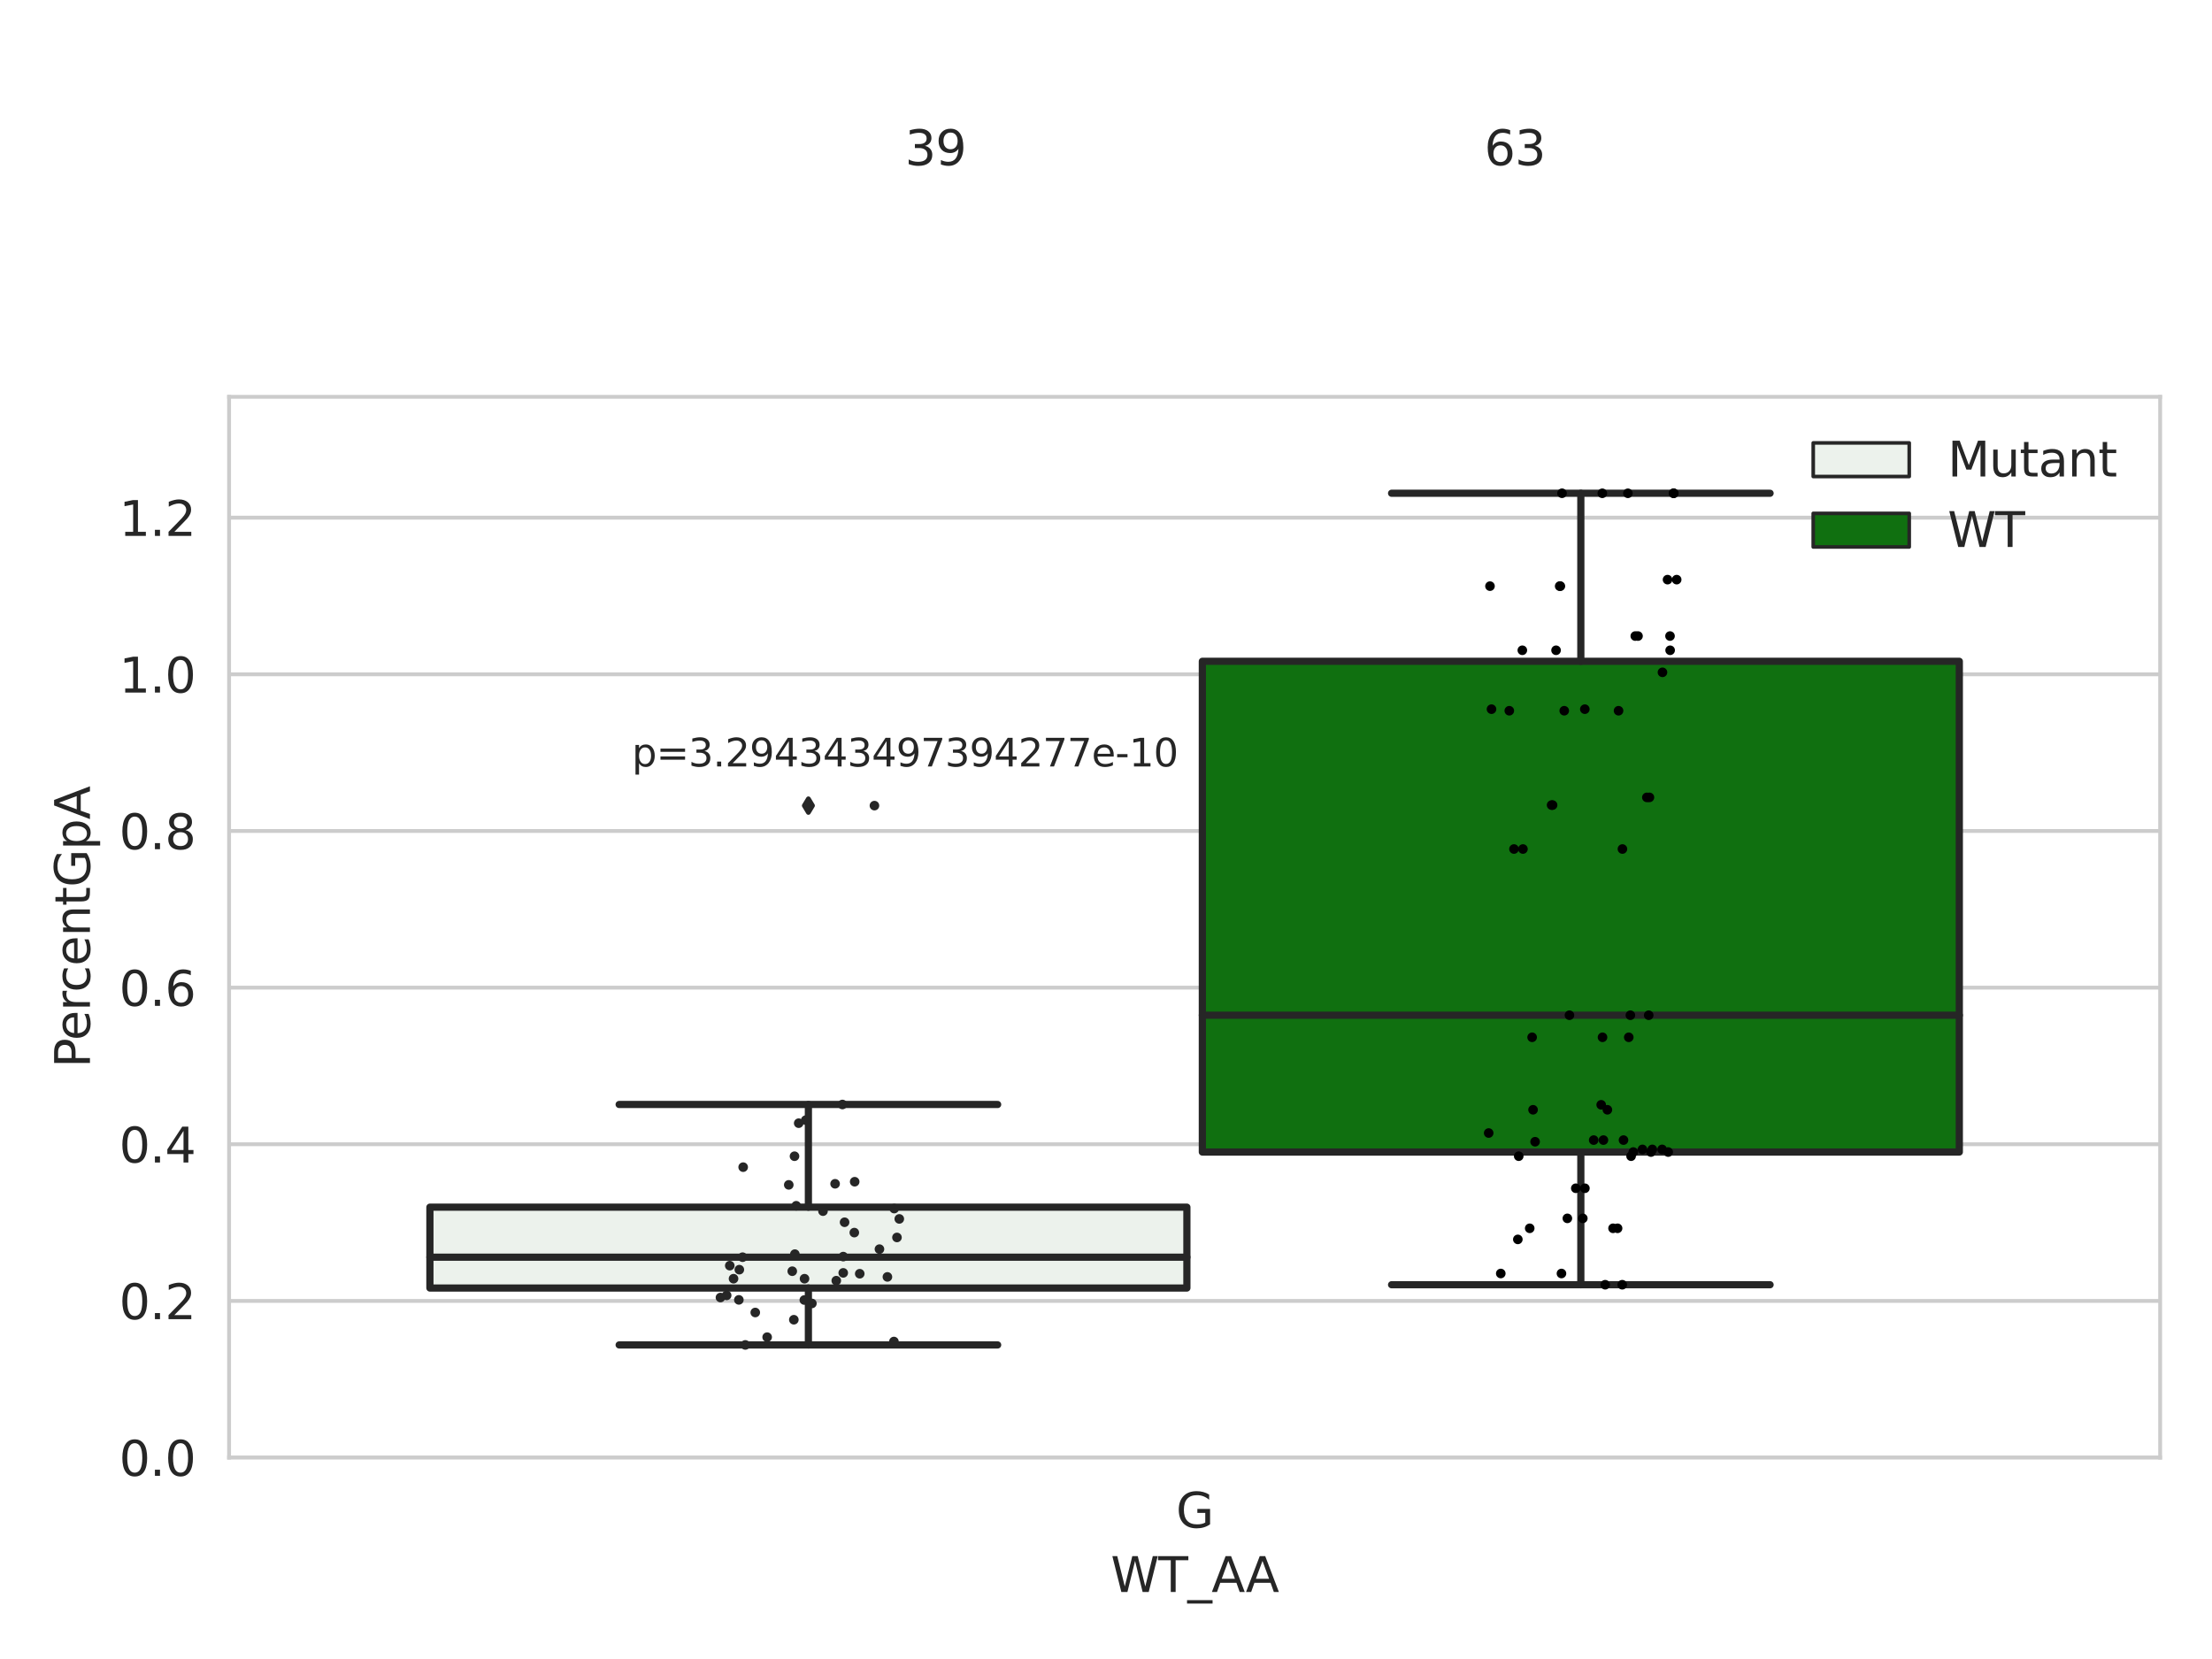 <?xml version="1.0" encoding="utf-8" standalone="no"?>
<!DOCTYPE svg PUBLIC "-//W3C//DTD SVG 1.1//EN"
  "http://www.w3.org/Graphics/SVG/1.1/DTD/svg11.dtd">
<svg xmlns:xlink="http://www.w3.org/1999/xlink" width="460.8pt" height="345.6pt" viewBox="0 0 460.8 345.6" xmlns="http://www.w3.org/2000/svg" version="1.1">
 <defs>
  <style type="text/css">*{stroke-linejoin: round; stroke-linecap: butt}</style>
 </defs>
 <g id="figure_1">
  <g id="patch_1">
   <path d="M 0 345.6 
L 460.8 345.6 
L 460.8 0 
L 0 0 
z
" style="fill: #ffffff"/>
  </g>
  <g id="axes_1">
   <g id="patch_2">
    <path d="M 47.72 303.64 
L 450 303.64 
L 450 82.667 
L 47.72 82.667 
z
" style="fill: #ffffff"/>
   </g>
   <g id="matplotlib.axis_1">
    <g id="xtick_1">
     <g id="text_1">
      <!-- G -->
      <g style="fill: #262626" transform="translate(244.986 318.238)scale(0.1 -0.1)">
       <defs>
        <path id="DejaVuSans-47" d="M 3809 666 
L 3809 1919 
L 2778 1919 
L 2778 2438 
L 4434 2438 
L 4434 434 
Q 4069 175 3628 42 
Q 3188 -91 2688 -91 
Q 1594 -91 976 548 
Q 359 1188 359 2328 
Q 359 3472 976 4111 
Q 1594 4750 2688 4750 
Q 3144 4750 3555 4637 
Q 3966 4525 4313 4306 
L 4313 3634 
Q 3963 3931 3569 4081 
Q 3175 4231 2741 4231 
Q 1884 4231 1454 3753 
Q 1025 3275 1025 2328 
Q 1025 1384 1454 906 
Q 1884 428 2741 428 
Q 3075 428 3337 486 
Q 3600 544 3809 666 
z
" transform="scale(0.016)"/>
       </defs>
       <use xlink:href="#DejaVuSans-47"/>
      </g>
     </g>
    </g>
    <g id="text_2">
     <!-- WT_AA -->
     <g style="fill: #262626" transform="translate(231.384 331.638)scale(0.1 -0.1)">
      <defs>
       <path id="DejaVuSans-57" d="M 213 4666 
L 850 4666 
L 1831 722 
L 2809 4666 
L 3519 4666 
L 4500 722 
L 5478 4666 
L 6119 4666 
L 4947 0 
L 4153 0 
L 3169 4050 
L 2175 0 
L 1381 0 
L 213 4666 
z
" transform="scale(0.016)"/>
       <path id="DejaVuSans-54" d="M -19 4666 
L 3928 4666 
L 3928 4134 
L 2272 4134 
L 2272 0 
L 1638 0 
L 1638 4134 
L -19 4134 
L -19 4666 
z
" transform="scale(0.016)"/>
       <path id="DejaVuSans-5f" d="M 3263 -1063 
L 3263 -1509 
L -63 -1509 
L -63 -1063 
L 3263 -1063 
z
" transform="scale(0.016)"/>
       <path id="DejaVuSans-41" d="M 2188 4044 
L 1331 1722 
L 3047 1722 
L 2188 4044 
z
M 1831 4666 
L 2547 4666 
L 4325 0 
L 3669 0 
L 3244 1197 
L 1141 1197 
L 716 0 
L 50 0 
L 1831 4666 
z
" transform="scale(0.016)"/>
      </defs>
      <use xlink:href="#DejaVuSans-57"/>
      <use xlink:href="#DejaVuSans-54" x="98.877"/>
      <use xlink:href="#DejaVuSans-5f" x="159.961"/>
      <use xlink:href="#DejaVuSans-41" x="209.961"/>
      <use xlink:href="#DejaVuSans-41" x="281.119"/>
     </g>
    </g>
   </g>
   <g id="matplotlib.axis_2">
    <g id="ytick_1">
     <g id="line2d_1">
      <path d="M 47.72 303.64 
L 450 303.64 
" clip-path="url(#p50d8265686)" style="fill: none; stroke: #cccccc; stroke-width: 0.8; stroke-linecap: round"/>
     </g>
     <g id="text_3">
      <!-- 0.0 -->
      <g style="fill: #262626" transform="translate(24.817 307.439)scale(0.1 -0.1)">
       <defs>
        <path id="DejaVuSans-30" d="M 2034 4250 
Q 1547 4250 1301 3770 
Q 1056 3291 1056 2328 
Q 1056 1369 1301 889 
Q 1547 409 2034 409 
Q 2525 409 2770 889 
Q 3016 1369 3016 2328 
Q 3016 3291 2770 3770 
Q 2525 4250 2034 4250 
z
M 2034 4750 
Q 2819 4750 3233 4129 
Q 3647 3509 3647 2328 
Q 3647 1150 3233 529 
Q 2819 -91 2034 -91 
Q 1250 -91 836 529 
Q 422 1150 422 2328 
Q 422 3509 836 4129 
Q 1250 4750 2034 4750 
z
" transform="scale(0.016)"/>
        <path id="DejaVuSans-2e" d="M 684 794 
L 1344 794 
L 1344 0 
L 684 0 
L 684 794 
z
" transform="scale(0.016)"/>
       </defs>
       <use xlink:href="#DejaVuSans-30"/>
       <use xlink:href="#DejaVuSans-2e" x="63.623"/>
       <use xlink:href="#DejaVuSans-30" x="95.41"/>
      </g>
     </g>
    </g>
    <g id="ytick_2">
     <g id="line2d_2">
      <path d="M 47.72 271.006 
L 450 271.006 
" clip-path="url(#p50d8265686)" style="fill: none; stroke: #cccccc; stroke-width: 0.8; stroke-linecap: round"/>
     </g>
     <g id="text_4">
      <!-- 0.2 -->
      <g style="fill: #262626" transform="translate(24.817 274.806)scale(0.1 -0.1)">
       <defs>
        <path id="DejaVuSans-32" d="M 1228 531 
L 3431 531 
L 3431 0 
L 469 0 
L 469 531 
Q 828 903 1448 1529 
Q 2069 2156 2228 2338 
Q 2531 2678 2651 2914 
Q 2772 3150 2772 3378 
Q 2772 3750 2511 3984 
Q 2250 4219 1831 4219 
Q 1534 4219 1204 4116 
Q 875 4013 500 3803 
L 500 4441 
Q 881 4594 1212 4672 
Q 1544 4750 1819 4750 
Q 2544 4750 2975 4387 
Q 3406 4025 3406 3419 
Q 3406 3131 3298 2873 
Q 3191 2616 2906 2266 
Q 2828 2175 2409 1742 
Q 1991 1309 1228 531 
z
" transform="scale(0.016)"/>
       </defs>
       <use xlink:href="#DejaVuSans-30"/>
       <use xlink:href="#DejaVuSans-2e" x="63.623"/>
       <use xlink:href="#DejaVuSans-32" x="95.41"/>
      </g>
     </g>
    </g>
    <g id="ytick_3">
     <g id="line2d_3">
      <path d="M 47.72 238.373 
L 450 238.373 
" clip-path="url(#p50d8265686)" style="fill: none; stroke: #cccccc; stroke-width: 0.8; stroke-linecap: round"/>
     </g>
     <g id="text_5">
      <!-- 0.4 -->
      <g style="fill: #262626" transform="translate(24.817 242.172)scale(0.1 -0.1)">
       <defs>
        <path id="DejaVuSans-34" d="M 2419 4116 
L 825 1625 
L 2419 1625 
L 2419 4116 
z
M 2253 4666 
L 3047 4666 
L 3047 1625 
L 3713 1625 
L 3713 1100 
L 3047 1100 
L 3047 0 
L 2419 0 
L 2419 1100 
L 313 1100 
L 313 1709 
L 2253 4666 
z
" transform="scale(0.016)"/>
       </defs>
       <use xlink:href="#DejaVuSans-30"/>
       <use xlink:href="#DejaVuSans-2e" x="63.623"/>
       <use xlink:href="#DejaVuSans-34" x="95.41"/>
      </g>
     </g>
    </g>
    <g id="ytick_4">
     <g id="line2d_4">
      <path d="M 47.72 205.739 
L 450 205.739 
" clip-path="url(#p50d8265686)" style="fill: none; stroke: #cccccc; stroke-width: 0.8; stroke-linecap: round"/>
     </g>
     <g id="text_6">
      <!-- 0.6 -->
      <g style="fill: #262626" transform="translate(24.817 209.539)scale(0.1 -0.1)">
       <defs>
        <path id="DejaVuSans-36" d="M 2113 2584 
Q 1688 2584 1439 2293 
Q 1191 2003 1191 1497 
Q 1191 994 1439 701 
Q 1688 409 2113 409 
Q 2538 409 2786 701 
Q 3034 994 3034 1497 
Q 3034 2003 2786 2293 
Q 2538 2584 2113 2584 
z
M 3366 4563 
L 3366 3988 
Q 3128 4100 2886 4159 
Q 2644 4219 2406 4219 
Q 1781 4219 1451 3797 
Q 1122 3375 1075 2522 
Q 1259 2794 1537 2939 
Q 1816 3084 2150 3084 
Q 2853 3084 3261 2657 
Q 3669 2231 3669 1497 
Q 3669 778 3244 343 
Q 2819 -91 2113 -91 
Q 1303 -91 875 529 
Q 447 1150 447 2328 
Q 447 3434 972 4092 
Q 1497 4750 2381 4750 
Q 2619 4750 2861 4703 
Q 3103 4656 3366 4563 
z
" transform="scale(0.016)"/>
       </defs>
       <use xlink:href="#DejaVuSans-30"/>
       <use xlink:href="#DejaVuSans-2e" x="63.623"/>
       <use xlink:href="#DejaVuSans-36" x="95.41"/>
      </g>
     </g>
    </g>
    <g id="ytick_5">
     <g id="line2d_5">
      <path d="M 47.72 173.106 
L 450 173.106 
" clip-path="url(#p50d8265686)" style="fill: none; stroke: #cccccc; stroke-width: 0.8; stroke-linecap: round"/>
     </g>
     <g id="text_7">
      <!-- 0.8 -->
      <g style="fill: #262626" transform="translate(24.817 176.905)scale(0.1 -0.1)">
       <defs>
        <path id="DejaVuSans-38" d="M 2034 2216 
Q 1584 2216 1326 1975 
Q 1069 1734 1069 1313 
Q 1069 891 1326 650 
Q 1584 409 2034 409 
Q 2484 409 2743 651 
Q 3003 894 3003 1313 
Q 3003 1734 2745 1975 
Q 2488 2216 2034 2216 
z
M 1403 2484 
Q 997 2584 770 2862 
Q 544 3141 544 3541 
Q 544 4100 942 4425 
Q 1341 4750 2034 4750 
Q 2731 4750 3128 4425 
Q 3525 4100 3525 3541 
Q 3525 3141 3298 2862 
Q 3072 2584 2669 2484 
Q 3125 2378 3379 2068 
Q 3634 1759 3634 1313 
Q 3634 634 3220 271 
Q 2806 -91 2034 -91 
Q 1263 -91 848 271 
Q 434 634 434 1313 
Q 434 1759 690 2068 
Q 947 2378 1403 2484 
z
M 1172 3481 
Q 1172 3119 1398 2916 
Q 1625 2713 2034 2713 
Q 2441 2713 2670 2916 
Q 2900 3119 2900 3481 
Q 2900 3844 2670 4047 
Q 2441 4250 2034 4250 
Q 1625 4250 1398 4047 
Q 1172 3844 1172 3481 
z
" transform="scale(0.016)"/>
       </defs>
       <use xlink:href="#DejaVuSans-30"/>
       <use xlink:href="#DejaVuSans-2e" x="63.623"/>
       <use xlink:href="#DejaVuSans-38" x="95.41"/>
      </g>
     </g>
    </g>
    <g id="ytick_6">
     <g id="line2d_6">
      <path d="M 47.72 140.472 
L 450 140.472 
" clip-path="url(#p50d8265686)" style="fill: none; stroke: #cccccc; stroke-width: 0.8; stroke-linecap: round"/>
     </g>
     <g id="text_8">
      <!-- 1.0 -->
      <g style="fill: #262626" transform="translate(24.817 144.272)scale(0.1 -0.1)">
       <defs>
        <path id="DejaVuSans-31" d="M 794 531 
L 1825 531 
L 1825 4091 
L 703 3866 
L 703 4441 
L 1819 4666 
L 2450 4666 
L 2450 531 
L 3481 531 
L 3481 0 
L 794 0 
L 794 531 
z
" transform="scale(0.016)"/>
       </defs>
       <use xlink:href="#DejaVuSans-31"/>
       <use xlink:href="#DejaVuSans-2e" x="63.623"/>
       <use xlink:href="#DejaVuSans-30" x="95.41"/>
      </g>
     </g>
    </g>
    <g id="ytick_7">
     <g id="line2d_7">
      <path d="M 47.72 107.839 
L 450 107.839 
" clip-path="url(#p50d8265686)" style="fill: none; stroke: #cccccc; stroke-width: 0.8; stroke-linecap: round"/>
     </g>
     <g id="text_9">
      <!-- 1.2 -->
      <g style="fill: #262626" transform="translate(24.817 111.638)scale(0.1 -0.1)">
       <use xlink:href="#DejaVuSans-31"/>
       <use xlink:href="#DejaVuSans-2e" x="63.623"/>
       <use xlink:href="#DejaVuSans-32" x="95.41"/>
      </g>
     </g>
    </g>
    <g id="text_10">
     <!-- PercentGpA -->
     <g style="fill: #262626" transform="translate(18.737 222.43)rotate(-90)scale(0.1 -0.1)">
      <defs>
       <path id="DejaVuSans-50" d="M 1259 4147 
L 1259 2394 
L 2053 2394 
Q 2494 2394 2734 2622 
Q 2975 2850 2975 3272 
Q 2975 3691 2734 3919 
Q 2494 4147 2053 4147 
L 1259 4147 
z
M 628 4666 
L 2053 4666 
Q 2838 4666 3239 4311 
Q 3641 3956 3641 3272 
Q 3641 2581 3239 2228 
Q 2838 1875 2053 1875 
L 1259 1875 
L 1259 0 
L 628 0 
L 628 4666 
z
" transform="scale(0.016)"/>
       <path id="DejaVuSans-65" d="M 3597 1894 
L 3597 1613 
L 953 1613 
Q 991 1019 1311 708 
Q 1631 397 2203 397 
Q 2534 397 2845 478 
Q 3156 559 3463 722 
L 3463 178 
Q 3153 47 2828 -22 
Q 2503 -91 2169 -91 
Q 1331 -91 842 396 
Q 353 884 353 1716 
Q 353 2575 817 3079 
Q 1281 3584 2069 3584 
Q 2775 3584 3186 3129 
Q 3597 2675 3597 1894 
z
M 3022 2063 
Q 3016 2534 2758 2815 
Q 2500 3097 2075 3097 
Q 1594 3097 1305 2825 
Q 1016 2553 972 2059 
L 3022 2063 
z
" transform="scale(0.016)"/>
       <path id="DejaVuSans-72" d="M 2631 2963 
Q 2534 3019 2420 3045 
Q 2306 3072 2169 3072 
Q 1681 3072 1420 2755 
Q 1159 2438 1159 1844 
L 1159 0 
L 581 0 
L 581 3500 
L 1159 3500 
L 1159 2956 
Q 1341 3275 1631 3429 
Q 1922 3584 2338 3584 
Q 2397 3584 2469 3576 
Q 2541 3569 2628 3553 
L 2631 2963 
z
" transform="scale(0.016)"/>
       <path id="DejaVuSans-63" d="M 3122 3366 
L 3122 2828 
Q 2878 2963 2633 3030 
Q 2388 3097 2138 3097 
Q 1578 3097 1268 2742 
Q 959 2388 959 1747 
Q 959 1106 1268 751 
Q 1578 397 2138 397 
Q 2388 397 2633 464 
Q 2878 531 3122 666 
L 3122 134 
Q 2881 22 2623 -34 
Q 2366 -91 2075 -91 
Q 1284 -91 818 406 
Q 353 903 353 1747 
Q 353 2603 823 3093 
Q 1294 3584 2113 3584 
Q 2378 3584 2631 3529 
Q 2884 3475 3122 3366 
z
" transform="scale(0.016)"/>
       <path id="DejaVuSans-6e" d="M 3513 2113 
L 3513 0 
L 2938 0 
L 2938 2094 
Q 2938 2591 2744 2837 
Q 2550 3084 2163 3084 
Q 1697 3084 1428 2787 
Q 1159 2491 1159 1978 
L 1159 0 
L 581 0 
L 581 3500 
L 1159 3500 
L 1159 2956 
Q 1366 3272 1645 3428 
Q 1925 3584 2291 3584 
Q 2894 3584 3203 3211 
Q 3513 2838 3513 2113 
z
" transform="scale(0.016)"/>
       <path id="DejaVuSans-74" d="M 1172 4494 
L 1172 3500 
L 2356 3500 
L 2356 3053 
L 1172 3053 
L 1172 1153 
Q 1172 725 1289 603 
Q 1406 481 1766 481 
L 2356 481 
L 2356 0 
L 1766 0 
Q 1100 0 847 248 
Q 594 497 594 1153 
L 594 3053 
L 172 3053 
L 172 3500 
L 594 3500 
L 594 4494 
L 1172 4494 
z
" transform="scale(0.016)"/>
       <path id="DejaVuSans-70" d="M 1159 525 
L 1159 -1331 
L 581 -1331 
L 581 3500 
L 1159 3500 
L 1159 2969 
Q 1341 3281 1617 3432 
Q 1894 3584 2278 3584 
Q 2916 3584 3314 3078 
Q 3713 2572 3713 1747 
Q 3713 922 3314 415 
Q 2916 -91 2278 -91 
Q 1894 -91 1617 61 
Q 1341 213 1159 525 
z
M 3116 1747 
Q 3116 2381 2855 2742 
Q 2594 3103 2138 3103 
Q 1681 3103 1420 2742 
Q 1159 2381 1159 1747 
Q 1159 1113 1420 752 
Q 1681 391 2138 391 
Q 2594 391 2855 752 
Q 3116 1113 3116 1747 
z
" transform="scale(0.016)"/>
      </defs>
      <use xlink:href="#DejaVuSans-50"/>
      <use xlink:href="#DejaVuSans-65" x="56.678"/>
      <use xlink:href="#DejaVuSans-72" x="118.201"/>
      <use xlink:href="#DejaVuSans-63" x="157.064"/>
      <use xlink:href="#DejaVuSans-65" x="212.045"/>
      <use xlink:href="#DejaVuSans-6e" x="273.568"/>
      <use xlink:href="#DejaVuSans-74" x="336.947"/>
      <use xlink:href="#DejaVuSans-47" x="376.156"/>
      <use xlink:href="#DejaVuSans-70" x="453.646"/>
      <use xlink:href="#DejaVuSans-41" x="517.123"/>
     </g>
    </g>
   </g>
   <g id="patch_3">
    <path d="M 89.557 268.319 
L 247.251 268.319 
L 247.251 251.476 
L 89.557 251.476 
L 89.557 268.319 
z
" clip-path="url(#p50d8265686)" style="fill: #ecf2ec; stroke: #262626; stroke-width: 1.5; stroke-linejoin: miter"/>
   </g>
   <g id="patch_4">
    <path d="M 250.469 239.991 
L 408.163 239.991 
L 408.163 137.761 
L 250.469 137.761 
L 250.469 239.991 
z
" clip-path="url(#p50d8265686)" style="fill: #107010; stroke: #262626; stroke-width: 1.5; stroke-linejoin: miter"/>
   </g>
   <g id="patch_5">
    <path d="M 248.86 303.64 
L 248.86 303.64 
L 248.86 303.64 
L 248.86 303.64 
z
" clip-path="url(#p50d8265686)" style="fill: #ecf2ec; stroke: #262626; stroke-width: 0.75; stroke-linejoin: miter"/>
   </g>
   <g id="patch_6">
    <path d="M 248.86 303.64 
L 248.86 303.64 
L 248.86 303.64 
L 248.86 303.64 
z
" clip-path="url(#p50d8265686)" style="fill: #107010; stroke: #262626; stroke-width: 0.75; stroke-linejoin: miter"/>
   </g>
   <g id="PathCollection_1"/>
   <g id="PathCollection_2"/>
   <g id="line2d_8">
    <path d="M 168.404 268.319 
L 168.404 280.172 
" clip-path="url(#p50d8265686)" style="fill: none; stroke: #262626; stroke-width: 1.5; stroke-linecap: round"/>
   </g>
   <g id="line2d_9">
    <path d="M 168.404 251.476 
L 168.404 230.085 
" clip-path="url(#p50d8265686)" style="fill: none; stroke: #262626; stroke-width: 1.5; stroke-linecap: round"/>
   </g>
   <g id="line2d_10">
    <path d="M 128.981 280.172 
L 207.827 280.172 
" clip-path="url(#p50d8265686)" style="fill: none; stroke: #262626; stroke-width: 1.5; stroke-linecap: round"/>
   </g>
   <g id="line2d_11">
    <path d="M 128.981 230.085 
L 207.827 230.085 
" clip-path="url(#p50d8265686)" style="fill: none; stroke: #262626; stroke-width: 1.5; stroke-linecap: round"/>
   </g>
   <g id="line2d_12">
    <defs>
     <path id="m0f2731fb98" d="M -0 1.414 
L 0.849 0 
L 0 -1.414 
L -0.849 -0 
z
" style="stroke: #262626; stroke-linejoin: miter"/>
    </defs>
    <g clip-path="url(#p50d8265686)">
     <use xlink:href="#m0f2731fb98" x="168.404" y="167.825" style="fill: #262626; stroke: #262626; stroke-linejoin: miter"/>
    </g>
   </g>
   <g id="line2d_13">
    <path d="M 329.316 239.991 
L 329.316 267.634 
" clip-path="url(#p50d8265686)" style="fill: none; stroke: #262626; stroke-width: 1.5; stroke-linecap: round"/>
   </g>
   <g id="line2d_14">
    <path d="M 329.316 137.761 
L 329.316 102.755 
" clip-path="url(#p50d8265686)" style="fill: none; stroke: #262626; stroke-width: 1.5; stroke-linecap: round"/>
   </g>
   <g id="line2d_15">
    <path d="M 289.893 267.634 
L 368.739 267.634 
" clip-path="url(#p50d8265686)" style="fill: none; stroke: #262626; stroke-width: 1.5; stroke-linecap: round"/>
   </g>
   <g id="line2d_16">
    <path d="M 289.893 102.755 
L 368.739 102.755 
" clip-path="url(#p50d8265686)" style="fill: none; stroke: #262626; stroke-width: 1.5; stroke-linecap: round"/>
   </g>
   <g id="line2d_17"/>
   <g id="line2d_18">
    <path d="M 89.557 261.896 
L 247.251 261.896 
" clip-path="url(#p50d8265686)" style="fill: none; stroke: #262626; stroke-width: 1.5; stroke-linecap: round"/>
   </g>
   <g id="line2d_19">
    <path d="M 250.469 211.489 
L 408.163 211.489 
" clip-path="url(#p50d8265686)" style="fill: none; stroke: #262626; stroke-width: 1.5; stroke-linecap: round"/>
   </g>
   <g id="patch_7">
    <path d="M 47.72 303.64 
L 47.72 82.667 
" style="fill: none; stroke: #cccccc; stroke-width: 0.8; stroke-linejoin: miter; stroke-linecap: square"/>
   </g>
   <g id="patch_8">
    <path d="M 450 303.64 
L 450 82.667 
" style="fill: none; stroke: #cccccc; stroke-width: 0.8; stroke-linejoin: miter; stroke-linecap: square"/>
   </g>
   <g id="patch_9">
    <path d="M 47.72 303.64 
L 450 303.64 
" style="fill: none; stroke: #cccccc; stroke-width: 0.8; stroke-linejoin: miter; stroke-linecap: square"/>
   </g>
   <g id="patch_10">
    <path d="M 47.72 82.667 
L 450 82.667 
" style="fill: none; stroke: #cccccc; stroke-width: 0.8; stroke-linejoin: miter; stroke-linecap: square"/>
   </g>
   <g id="PathCollection_3">
    <defs>
     <path id="C0_0_ff4d14cbf0" d="M 0 1 
C 0.265 1 0.52 0.895 0.707 0.707 
C 0.895 0.52 1 0.265 1 -0 
C 1 -0.265 0.895 -0.52 0.707 -0.707 
C 0.52 -0.895 0.265 -1 0 -1 
C -0.265 -1 -0.52 -0.895 -0.707 -0.707 
C -0.895 -0.52 -1 -0.265 -1 0 
C -1 0.265 -0.895 0.52 -0.707 0.707 
C -0.52 0.895 -0.265 1 0 1 
z
"/>
    </defs>
    <g clip-path="url(#p50d8265686)">
     <use xlink:href="#C0_0_ff4d14cbf0" x="155.263" y="280.172" style="fill: #262626"/>
    </g>
    <g clip-path="url(#p50d8265686)">
     <use xlink:href="#C0_0_ff4d14cbf0" x="171.445" y="252.302" style="fill: #262626"/>
    </g>
    <g clip-path="url(#p50d8265686)">
     <use xlink:href="#C0_0_ff4d14cbf0" x="186.281" y="251.769" style="fill: #262626"/>
    </g>
    <g clip-path="url(#p50d8265686)">
     <use xlink:href="#C0_0_ff4d14cbf0" x="186.22" y="279.462" style="fill: #262626"/>
    </g>
    <g clip-path="url(#p50d8265686)">
     <use xlink:href="#C0_0_ff4d14cbf0" x="165.043" y="264.816" style="fill: #262626"/>
    </g>
    <g clip-path="url(#p50d8265686)">
     <use xlink:href="#C0_0_ff4d14cbf0" x="159.813" y="278.555" style="fill: #262626"/>
    </g>
    <g clip-path="url(#p50d8265686)">
     <use xlink:href="#C0_0_ff4d14cbf0" x="169.132" y="271.53" style="fill: #262626"/>
    </g>
    <g clip-path="url(#p50d8265686)">
     <use xlink:href="#C0_0_ff4d14cbf0" x="165.585" y="261.26" style="fill: #262626"/>
    </g>
    <g clip-path="url(#p50d8265686)">
     <use xlink:href="#C0_0_ff4d14cbf0" x="165.866" y="251.183" style="fill: #262626"/>
    </g>
    <g clip-path="url(#p50d8265686)">
     <use xlink:href="#C0_0_ff4d14cbf0" x="153.917" y="270.787" style="fill: #262626"/>
    </g>
    <g clip-path="url(#p50d8265686)">
     <use xlink:href="#C0_0_ff4d14cbf0" x="166.385" y="233.979" style="fill: #262626"/>
    </g>
    <g clip-path="url(#p50d8265686)">
     <use xlink:href="#C0_0_ff4d14cbf0" x="175.661" y="265.162" style="fill: #262626"/>
    </g>
    <g clip-path="url(#p50d8265686)">
     <use xlink:href="#C0_0_ff4d14cbf0" x="164.315" y="246.828" style="fill: #262626"/>
    </g>
    <g clip-path="url(#p50d8265686)">
     <use xlink:href="#C0_0_ff4d14cbf0" x="177.969" y="256.774" style="fill: #262626"/>
    </g>
    <g clip-path="url(#p50d8265686)">
     <use xlink:href="#C0_0_ff4d14cbf0" x="152.025" y="263.656" style="fill: #262626"/>
    </g>
    <g clip-path="url(#p50d8265686)">
     <use xlink:href="#C0_0_ff4d14cbf0" x="187.338" y="253.922" style="fill: #262626"/>
    </g>
    <g clip-path="url(#p50d8265686)">
     <use xlink:href="#C0_0_ff4d14cbf0" x="175.496" y="230.085" style="fill: #262626"/>
    </g>
    <g clip-path="url(#p50d8265686)">
     <use xlink:href="#C0_0_ff4d14cbf0" x="157.336" y="273.417" style="fill: #262626"/>
    </g>
    <g clip-path="url(#p50d8265686)">
     <use xlink:href="#C0_0_ff4d14cbf0" x="167.598" y="266.376" style="fill: #262626"/>
    </g>
    <g clip-path="url(#p50d8265686)">
     <use xlink:href="#C0_0_ff4d14cbf0" x="165.372" y="274.924" style="fill: #262626"/>
    </g>
    <g clip-path="url(#p50d8265686)">
     <use xlink:href="#C0_0_ff4d14cbf0" x="152.81" y="266.375" style="fill: #262626"/>
    </g>
    <g clip-path="url(#p50d8265686)">
     <use xlink:href="#C0_0_ff4d14cbf0" x="154.697" y="261.896" style="fill: #262626"/>
    </g>
    <g clip-path="url(#p50d8265686)">
     <use xlink:href="#C0_0_ff4d14cbf0" x="186.855" y="257.783" style="fill: #262626"/>
    </g>
    <g clip-path="url(#p50d8265686)">
     <use xlink:href="#C0_0_ff4d14cbf0" x="154.816" y="243.139" style="fill: #262626"/>
    </g>
    <g clip-path="url(#p50d8265686)">
     <use xlink:href="#C0_0_ff4d14cbf0" x="175.666" y="261.772" style="fill: #262626"/>
    </g>
    <g clip-path="url(#p50d8265686)">
     <use xlink:href="#C0_0_ff4d14cbf0" x="151.376" y="269.852" style="fill: #262626"/>
    </g>
    <g clip-path="url(#p50d8265686)">
     <use xlink:href="#C0_0_ff4d14cbf0" x="175.942" y="254.617" style="fill: #262626"/>
    </g>
    <g clip-path="url(#p50d8265686)">
     <use xlink:href="#C0_0_ff4d14cbf0" x="165.511" y="240.862" style="fill: #262626"/>
    </g>
    <g clip-path="url(#p50d8265686)">
     <use xlink:href="#C0_0_ff4d14cbf0" x="167.556" y="270.818" style="fill: #262626"/>
    </g>
    <g clip-path="url(#p50d8265686)">
     <use xlink:href="#C0_0_ff4d14cbf0" x="150.085" y="270.297" style="fill: #262626"/>
    </g>
    <g clip-path="url(#p50d8265686)">
     <use xlink:href="#C0_0_ff4d14cbf0" x="183.206" y="260.219" style="fill: #262626"/>
    </g>
    <g clip-path="url(#p50d8265686)">
     <use xlink:href="#C0_0_ff4d14cbf0" x="154.017" y="264.494" style="fill: #262626"/>
    </g>
    <g clip-path="url(#p50d8265686)">
     <use xlink:href="#C0_0_ff4d14cbf0" x="184.864" y="266.003" style="fill: #262626"/>
    </g>
    <g clip-path="url(#p50d8265686)">
     <use xlink:href="#C0_0_ff4d14cbf0" x="178.045" y="246.174" style="fill: #262626"/>
    </g>
    <g clip-path="url(#p50d8265686)">
     <use xlink:href="#C0_0_ff4d14cbf0" x="182.163" y="167.825" style="fill: #262626"/>
    </g>
    <g clip-path="url(#p50d8265686)">
     <use xlink:href="#C0_0_ff4d14cbf0" x="179.1" y="265.341" style="fill: #262626"/>
    </g>
    <g clip-path="url(#p50d8265686)">
     <use xlink:href="#C0_0_ff4d14cbf0" x="173.966" y="246.605" style="fill: #262626"/>
    </g>
    <g clip-path="url(#p50d8265686)">
     <use xlink:href="#C0_0_ff4d14cbf0" x="174.212" y="266.787" style="fill: #262626"/>
    </g>
    <g clip-path="url(#p50d8265686)">
     <use xlink:href="#C0_0_ff4d14cbf0" x="167.855" y="233.343" style="fill: #262626"/>
    </g>
   </g>
   <g id="PathCollection_4">
    <defs>
     <path id="C1_0_7fe357df2f" d="M 0 1 
C 0.265 1 0.52 0.895 0.707 0.707 
C 0.895 0.52 1 0.265 1 -0 
C 1 -0.265 0.895 -0.52 0.707 -0.707 
C 0.52 -0.895 0.265 -1 0 -1 
C -0.265 -1 -0.52 -0.895 -0.707 -0.707 
C -0.895 -0.52 -1 -0.265 -1 0 
C -1 0.265 -0.895 0.52 -0.707 0.707 
C -0.52 0.895 -0.265 1 0 1 
z
"/>
    </defs>
    <g clip-path="url(#p50d8265686)">
     <use xlink:href="#C1_0_7fe357df2f" x="316.379" y="240.857"/>
    </g>
    <g clip-path="url(#p50d8265686)">
     <use xlink:href="#C1_0_7fe357df2f" x="337.982" y="176.865"/>
    </g>
    <g clip-path="url(#p50d8265686)">
     <use xlink:href="#C1_0_7fe357df2f" x="336.971" y="255.878"/>
    </g>
    <g clip-path="url(#p50d8265686)">
     <use xlink:href="#C1_0_7fe357df2f" x="347.895" y="132.501"/>
    </g>
    <g clip-path="url(#p50d8265686)">
     <use xlink:href="#C1_0_7fe357df2f" x="330.164" y="247.537"/>
    </g>
    <g clip-path="url(#p50d8265686)">
     <use xlink:href="#C1_0_7fe357df2f" x="343.928" y="239.991"/>
    </g>
    <g clip-path="url(#p50d8265686)">
     <use xlink:href="#C1_0_7fe357df2f" x="336.026" y="255.878"/>
    </g>
    <g clip-path="url(#p50d8265686)">
     <use xlink:href="#C1_0_7fe357df2f" x="325.86" y="148.059"/>
    </g>
    <g clip-path="url(#p50d8265686)">
     <use xlink:href="#C1_0_7fe357df2f" x="310.708" y="147.734"/>
    </g>
    <g clip-path="url(#p50d8265686)">
     <use xlink:href="#C1_0_7fe357df2f" x="312.639" y="265.293"/>
    </g>
    <g clip-path="url(#p50d8265686)">
     <use xlink:href="#C1_0_7fe357df2f" x="324.911" y="122.104"/>
    </g>
    <g clip-path="url(#p50d8265686)">
     <use xlink:href="#C1_0_7fe357df2f" x="341.227" y="132.501"/>
    </g>
    <g clip-path="url(#p50d8265686)">
     <use xlink:href="#C1_0_7fe357df2f" x="347.919" y="135.464"/>
    </g>
    <g clip-path="url(#p50d8265686)">
     <use xlink:href="#C1_0_7fe357df2f" x="347.38" y="120.749"/>
    </g>
    <g clip-path="url(#p50d8265686)">
     <use xlink:href="#C1_0_7fe357df2f" x="348.618" y="102.755"/>
    </g>
    <g clip-path="url(#p50d8265686)">
     <use xlink:href="#C1_0_7fe357df2f" x="339.3" y="216.087"/>
    </g>
    <g clip-path="url(#p50d8265686)">
     <use xlink:href="#C1_0_7fe357df2f" x="346.324" y="140.059"/>
    </g>
    <g clip-path="url(#p50d8265686)">
     <use xlink:href="#C1_0_7fe357df2f" x="328.267" y="247.537"/>
    </g>
    <g clip-path="url(#p50d8265686)">
     <use xlink:href="#C1_0_7fe357df2f" x="337.943" y="267.634"/>
    </g>
    <g clip-path="url(#p50d8265686)">
     <use xlink:href="#C1_0_7fe357df2f" x="319.363" y="231.187"/>
    </g>
    <g clip-path="url(#p50d8265686)">
     <use xlink:href="#C1_0_7fe357df2f" x="314.415" y="148.059"/>
    </g>
    <g clip-path="url(#p50d8265686)">
     <use xlink:href="#C1_0_7fe357df2f" x="333.832" y="216.087"/>
    </g>
    <g clip-path="url(#p50d8265686)">
     <use xlink:href="#C1_0_7fe357df2f" x="323.225" y="167.713"/>
    </g>
    <g clip-path="url(#p50d8265686)">
     <use xlink:href="#C1_0_7fe357df2f" x="316.193" y="258.189"/>
    </g>
    <g clip-path="url(#p50d8265686)">
     <use xlink:href="#C1_0_7fe357df2f" x="344.211" y="239.44"/>
    </g>
    <g clip-path="url(#p50d8265686)">
     <use xlink:href="#C1_0_7fe357df2f" x="325.281" y="265.293"/>
    </g>
    <g clip-path="url(#p50d8265686)">
     <use xlink:href="#C1_0_7fe357df2f" x="342.156" y="239.44"/>
    </g>
    <g clip-path="url(#p50d8265686)">
     <use xlink:href="#C1_0_7fe357df2f" x="310.119" y="236.032"/>
    </g>
    <g clip-path="url(#p50d8265686)">
     <use xlink:href="#C1_0_7fe357df2f" x="310.391" y="122.104"/>
    </g>
    <g clip-path="url(#p50d8265686)">
     <use xlink:href="#C1_0_7fe357df2f" x="325.397" y="102.755"/>
    </g>
    <g clip-path="url(#p50d8265686)">
     <use xlink:href="#C1_0_7fe357df2f" x="339.638" y="211.489"/>
    </g>
    <g clip-path="url(#p50d8265686)">
     <use xlink:href="#C1_0_7fe357df2f" x="334.849" y="231.187"/>
    </g>
    <g clip-path="url(#p50d8265686)">
     <use xlink:href="#C1_0_7fe357df2f" x="319.79" y="237.844"/>
    </g>
    <g clip-path="url(#p50d8265686)">
     <use xlink:href="#C1_0_7fe357df2f" x="340.659" y="132.501"/>
    </g>
    <g clip-path="url(#p50d8265686)">
     <use xlink:href="#C1_0_7fe357df2f" x="329.73" y="253.806"/>
    </g>
    <g clip-path="url(#p50d8265686)">
     <use xlink:href="#C1_0_7fe357df2f" x="343.606" y="166.109"/>
    </g>
    <g clip-path="url(#p50d8265686)">
     <use xlink:href="#C1_0_7fe357df2f" x="349.282" y="120.749"/>
    </g>
    <g clip-path="url(#p50d8265686)">
     <use xlink:href="#C1_0_7fe357df2f" x="334.023" y="237.502"/>
    </g>
    <g clip-path="url(#p50d8265686)">
     <use xlink:href="#C1_0_7fe357df2f" x="348.681" y="102.762"/>
    </g>
    <g clip-path="url(#p50d8265686)">
     <use xlink:href="#C1_0_7fe357df2f" x="340.244" y="239.991"/>
    </g>
    <g clip-path="url(#p50d8265686)">
     <use xlink:href="#C1_0_7fe357df2f" x="317.13" y="135.464"/>
    </g>
    <g clip-path="url(#p50d8265686)">
     <use xlink:href="#C1_0_7fe357df2f" x="343.457" y="211.489"/>
    </g>
    <g clip-path="url(#p50d8265686)">
     <use xlink:href="#C1_0_7fe357df2f" x="318.668" y="255.878"/>
    </g>
    <g clip-path="url(#p50d8265686)">
     <use xlink:href="#C1_0_7fe357df2f" x="343.074" y="166.109"/>
    </g>
    <g clip-path="url(#p50d8265686)">
     <use xlink:href="#C1_0_7fe357df2f" x="333.559" y="230.151"/>
    </g>
    <g clip-path="url(#p50d8265686)">
     <use xlink:href="#C1_0_7fe357df2f" x="319.17" y="216.087"/>
    </g>
    <g clip-path="url(#p50d8265686)">
     <use xlink:href="#C1_0_7fe357df2f" x="337.172" y="148.059"/>
    </g>
    <g clip-path="url(#p50d8265686)">
     <use xlink:href="#C1_0_7fe357df2f" x="333.79" y="102.762"/>
    </g>
    <g clip-path="url(#p50d8265686)">
     <use xlink:href="#C1_0_7fe357df2f" x="331.996" y="237.502"/>
    </g>
    <g clip-path="url(#p50d8265686)">
     <use xlink:href="#C1_0_7fe357df2f" x="324.156" y="135.464"/>
    </g>
    <g clip-path="url(#p50d8265686)">
     <use xlink:href="#C1_0_7fe357df2f" x="326.944" y="211.489"/>
    </g>
    <g clip-path="url(#p50d8265686)">
     <use xlink:href="#C1_0_7fe357df2f" x="334.39" y="267.634"/>
    </g>
    <g clip-path="url(#p50d8265686)">
     <use xlink:href="#C1_0_7fe357df2f" x="338.207" y="237.502"/>
    </g>
    <g clip-path="url(#p50d8265686)">
     <use xlink:href="#C1_0_7fe357df2f" x="317.257" y="176.865"/>
    </g>
    <g clip-path="url(#p50d8265686)">
     <use xlink:href="#C1_0_7fe357df2f" x="315.391" y="176.865"/>
    </g>
    <g clip-path="url(#p50d8265686)">
     <use xlink:href="#C1_0_7fe357df2f" x="339.122" y="102.762"/>
    </g>
    <g clip-path="url(#p50d8265686)">
     <use xlink:href="#C1_0_7fe357df2f" x="347.517" y="239.991"/>
    </g>
    <g clip-path="url(#p50d8265686)">
     <use xlink:href="#C1_0_7fe357df2f" x="330.148" y="147.734"/>
    </g>
    <g clip-path="url(#p50d8265686)">
     <use xlink:href="#C1_0_7fe357df2f" x="346.255" y="239.44"/>
    </g>
    <g clip-path="url(#p50d8265686)">
     <use xlink:href="#C1_0_7fe357df2f" x="326.511" y="253.806"/>
    </g>
    <g clip-path="url(#p50d8265686)">
     <use xlink:href="#C1_0_7fe357df2f" x="339.785" y="240.857"/>
    </g>
    <g clip-path="url(#p50d8265686)">
     <use xlink:href="#C1_0_7fe357df2f" x="323.432" y="167.713"/>
    </g>
    <g clip-path="url(#p50d8265686)">
     <use xlink:href="#C1_0_7fe357df2f" x="325.055" y="122.104"/>
    </g>
   </g>
   <g id="text_11">
    <!-- 39 -->
    <g style="fill: #262626" transform="translate(188.518 34.413)scale(0.1 -0.1)">
     <defs>
      <path id="DejaVuSans-33" d="M 2597 2516 
Q 3050 2419 3304 2112 
Q 3559 1806 3559 1356 
Q 3559 666 3084 287 
Q 2609 -91 1734 -91 
Q 1441 -91 1130 -33 
Q 819 25 488 141 
L 488 750 
Q 750 597 1062 519 
Q 1375 441 1716 441 
Q 2309 441 2620 675 
Q 2931 909 2931 1356 
Q 2931 1769 2642 2001 
Q 2353 2234 1838 2234 
L 1294 2234 
L 1294 2753 
L 1863 2753 
Q 2328 2753 2575 2939 
Q 2822 3125 2822 3475 
Q 2822 3834 2567 4026 
Q 2313 4219 1838 4219 
Q 1578 4219 1281 4162 
Q 984 4106 628 3988 
L 628 4550 
Q 988 4650 1302 4700 
Q 1616 4750 1894 4750 
Q 2613 4750 3031 4423 
Q 3450 4097 3450 3541 
Q 3450 3153 3228 2886 
Q 3006 2619 2597 2516 
z
" transform="scale(0.016)"/>
      <path id="DejaVuSans-39" d="M 703 97 
L 703 672 
Q 941 559 1184 500 
Q 1428 441 1663 441 
Q 2288 441 2617 861 
Q 2947 1281 2994 2138 
Q 2813 1869 2534 1725 
Q 2256 1581 1919 1581 
Q 1219 1581 811 2004 
Q 403 2428 403 3163 
Q 403 3881 828 4315 
Q 1253 4750 1959 4750 
Q 2769 4750 3195 4129 
Q 3622 3509 3622 2328 
Q 3622 1225 3098 567 
Q 2575 -91 1691 -91 
Q 1453 -91 1209 -44 
Q 966 3 703 97 
z
M 1959 2075 
Q 2384 2075 2632 2365 
Q 2881 2656 2881 3163 
Q 2881 3666 2632 3958 
Q 2384 4250 1959 4250 
Q 1534 4250 1286 3958 
Q 1038 3666 1038 3163 
Q 1038 2656 1286 2365 
Q 1534 2075 1959 2075 
z
" transform="scale(0.016)"/>
     </defs>
     <use xlink:href="#DejaVuSans-33"/>
     <use xlink:href="#DejaVuSans-39" x="63.623"/>
    </g>
   </g>
   <g id="text_12">
    <!-- p=3.294343497394277e-10 -->
    <g style="fill: #262626" transform="translate(131.641 159.666)scale(0.08 -0.08)">
     <defs>
      <path id="DejaVuSans-3d" d="M 678 2906 
L 4684 2906 
L 4684 2381 
L 678 2381 
L 678 2906 
z
M 678 1631 
L 4684 1631 
L 4684 1100 
L 678 1100 
L 678 1631 
z
" transform="scale(0.016)"/>
      <path id="DejaVuSans-37" d="M 525 4666 
L 3525 4666 
L 3525 4397 
L 1831 0 
L 1172 0 
L 2766 4134 
L 525 4134 
L 525 4666 
z
" transform="scale(0.016)"/>
      <path id="DejaVuSans-2d" d="M 313 2009 
L 1997 2009 
L 1997 1497 
L 313 1497 
L 313 2009 
z
" transform="scale(0.016)"/>
     </defs>
     <use xlink:href="#DejaVuSans-70"/>
     <use xlink:href="#DejaVuSans-3d" x="63.477"/>
     <use xlink:href="#DejaVuSans-33" x="147.266"/>
     <use xlink:href="#DejaVuSans-2e" x="210.889"/>
     <use xlink:href="#DejaVuSans-32" x="242.676"/>
     <use xlink:href="#DejaVuSans-39" x="306.299"/>
     <use xlink:href="#DejaVuSans-34" x="369.922"/>
     <use xlink:href="#DejaVuSans-33" x="433.545"/>
     <use xlink:href="#DejaVuSans-34" x="497.168"/>
     <use xlink:href="#DejaVuSans-33" x="560.791"/>
     <use xlink:href="#DejaVuSans-34" x="624.414"/>
     <use xlink:href="#DejaVuSans-39" x="688.037"/>
     <use xlink:href="#DejaVuSans-37" x="751.66"/>
     <use xlink:href="#DejaVuSans-33" x="815.283"/>
     <use xlink:href="#DejaVuSans-39" x="878.906"/>
     <use xlink:href="#DejaVuSans-34" x="942.529"/>
     <use xlink:href="#DejaVuSans-32" x="1006.152"/>
     <use xlink:href="#DejaVuSans-37" x="1069.775"/>
     <use xlink:href="#DejaVuSans-37" x="1133.398"/>
     <use xlink:href="#DejaVuSans-65" x="1197.021"/>
     <use xlink:href="#DejaVuSans-2d" x="1258.545"/>
     <use xlink:href="#DejaVuSans-31" x="1294.629"/>
     <use xlink:href="#DejaVuSans-30" x="1358.252"/>
    </g>
   </g>
   <g id="text_13">
    <!-- 63 -->
    <g style="fill: #262626" transform="translate(309.202 34.413)scale(0.1 -0.1)">
     <use xlink:href="#DejaVuSans-36"/>
     <use xlink:href="#DejaVuSans-33" x="63.623"/>
    </g>
   </g>
   <g id="legend_1">
    <g id="patch_11">
     <path d="M 377.728 99.265 
L 397.728 99.265 
L 397.728 92.265 
L 377.728 92.265 
z
" style="fill: #ecf2ec; stroke: #262626; stroke-width: 0.75; stroke-linejoin: miter"/>
    </g>
    <g id="text_14">
     <!-- Mutant -->
     <g style="fill: #262626" transform="translate(405.728 99.265)scale(0.1 -0.1)">
      <defs>
       <path id="DejaVuSans-4d" d="M 628 4666 
L 1569 4666 
L 2759 1491 
L 3956 4666 
L 4897 4666 
L 4897 0 
L 4281 0 
L 4281 4097 
L 3078 897 
L 2444 897 
L 1241 4097 
L 1241 0 
L 628 0 
L 628 4666 
z
" transform="scale(0.016)"/>
       <path id="DejaVuSans-75" d="M 544 1381 
L 544 3500 
L 1119 3500 
L 1119 1403 
Q 1119 906 1312 657 
Q 1506 409 1894 409 
Q 2359 409 2629 706 
Q 2900 1003 2900 1516 
L 2900 3500 
L 3475 3500 
L 3475 0 
L 2900 0 
L 2900 538 
Q 2691 219 2414 64 
Q 2138 -91 1772 -91 
Q 1169 -91 856 284 
Q 544 659 544 1381 
z
M 1991 3584 
L 1991 3584 
z
" transform="scale(0.016)"/>
       <path id="DejaVuSans-61" d="M 2194 1759 
Q 1497 1759 1228 1600 
Q 959 1441 959 1056 
Q 959 750 1161 570 
Q 1363 391 1709 391 
Q 2188 391 2477 730 
Q 2766 1069 2766 1631 
L 2766 1759 
L 2194 1759 
z
M 3341 1997 
L 3341 0 
L 2766 0 
L 2766 531 
Q 2569 213 2275 61 
Q 1981 -91 1556 -91 
Q 1019 -91 701 211 
Q 384 513 384 1019 
Q 384 1609 779 1909 
Q 1175 2209 1959 2209 
L 2766 2209 
L 2766 2266 
Q 2766 2663 2505 2880 
Q 2244 3097 1772 3097 
Q 1472 3097 1187 3025 
Q 903 2953 641 2809 
L 641 3341 
Q 956 3463 1253 3523 
Q 1550 3584 1831 3584 
Q 2591 3584 2966 3190 
Q 3341 2797 3341 1997 
z
" transform="scale(0.016)"/>
      </defs>
      <use xlink:href="#DejaVuSans-4d"/>
      <use xlink:href="#DejaVuSans-75" x="86.279"/>
      <use xlink:href="#DejaVuSans-74" x="149.658"/>
      <use xlink:href="#DejaVuSans-61" x="188.867"/>
      <use xlink:href="#DejaVuSans-6e" x="250.146"/>
      <use xlink:href="#DejaVuSans-74" x="313.525"/>
     </g>
    </g>
    <g id="patch_12">
     <path d="M 377.728 113.943 
L 397.728 113.943 
L 397.728 106.943 
L 377.728 106.943 
z
" style="fill: #107010; stroke: #262626; stroke-width: 0.75; stroke-linejoin: miter"/>
    </g>
    <g id="text_15">
     <!-- WT -->
     <g style="fill: #262626" transform="translate(405.728 113.943)scale(0.1 -0.1)">
      <use xlink:href="#DejaVuSans-57"/>
      <use xlink:href="#DejaVuSans-54" x="98.877"/>
     </g>
    </g>
   </g>
  </g>
 </g>
 <defs>
  <clipPath id="p50d8265686">
   <rect x="47.72" y="82.667" width="402.28" height="220.973"/>
  </clipPath>
 </defs>
</svg>
